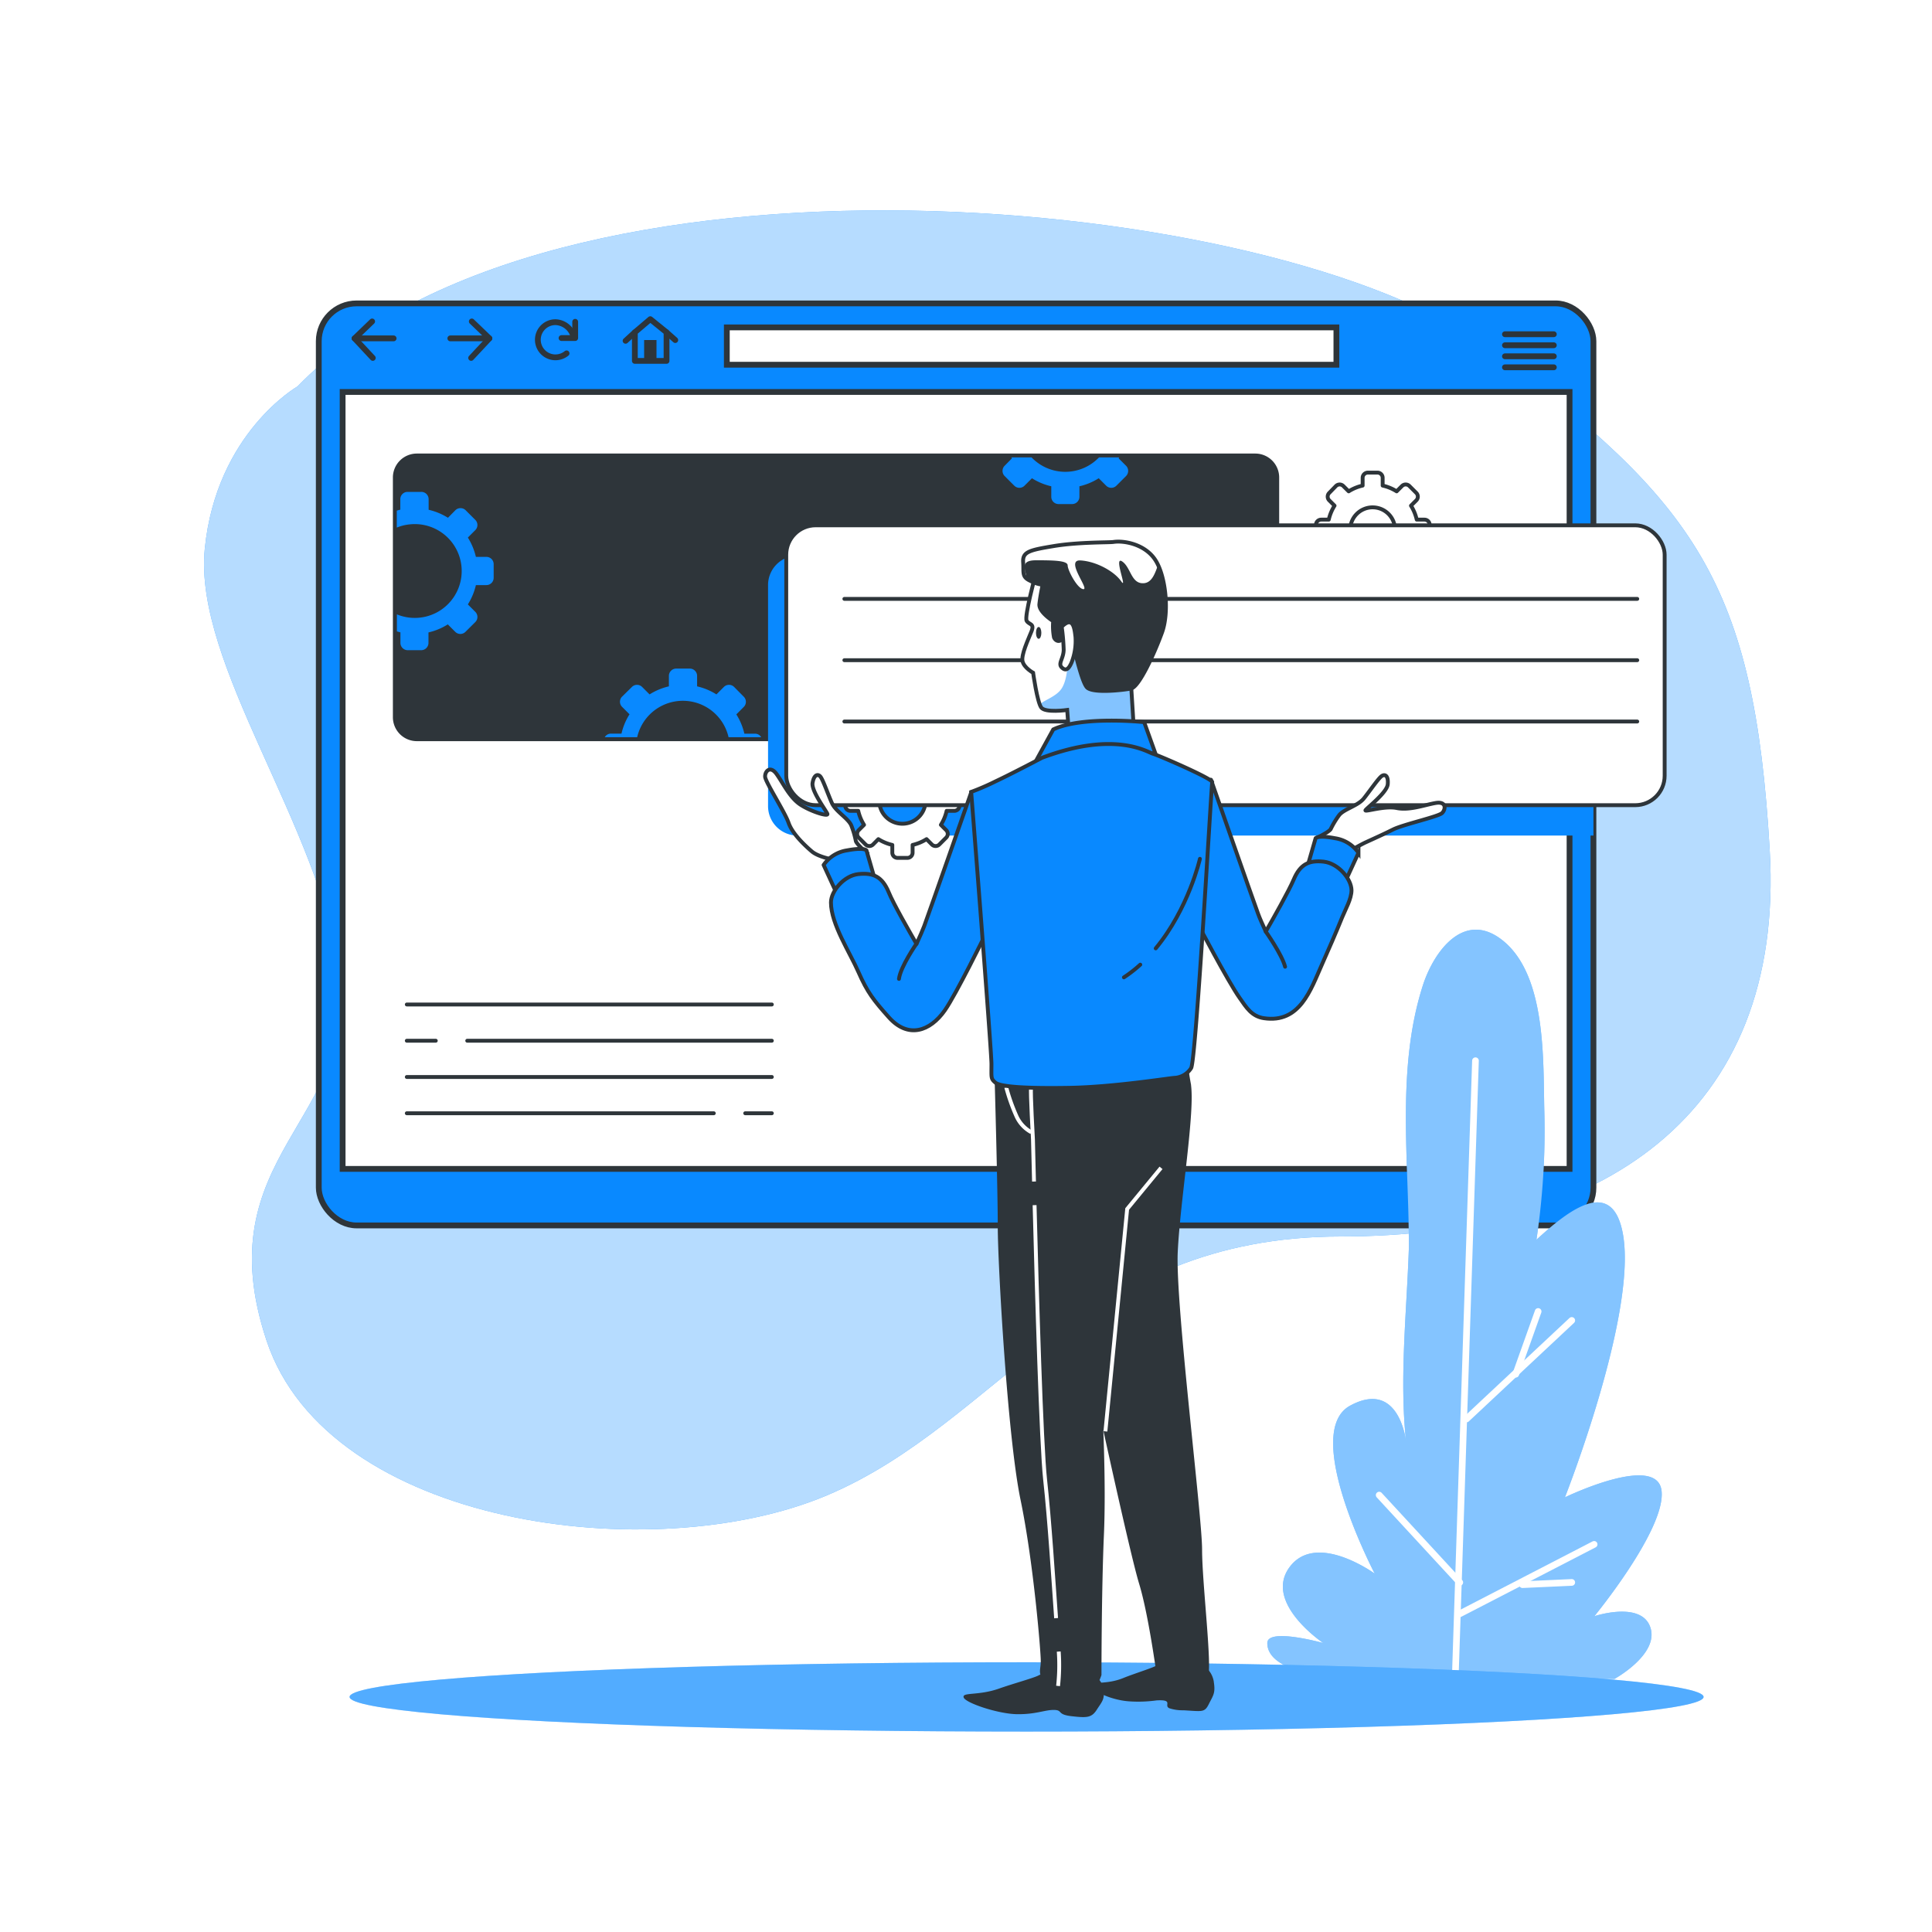 <svg class="animated" id="freepik_stories-setup" xmlns="http://www.w3.org/2000/svg" xmlns:xlink="http://www.w3.org/1999/xlink" viewBox="0 0 500 500" version="1.1" xmlns:svgjs="http://svgjs.com/svgjs"><style>svg#freepik_stories-setup:not(.animated) .animable {opacity: 0;}svg#freepik_stories-setup.animated #eltx19x98o5ca {animation: ;animation-delay: ;}svg#freepik_stories-setup.animated #el3eewi88aye7 {animation: ;animation-delay: ;}svg#freepik_stories-setup.animated #elkx1tmhcg1mk {animation: ;animation-delay: ;}svg#freepik_stories-setup.animated #elko8rwnoz3mp {animation: ;animation-delay: ;}svg#freepik_stories-setup.animated #ellsanclwgn2h {animation: ;animation-delay: ;}svg#freepik_stories-setup.animated #elyjpfcvtuptg {animation: ;animation-delay: ;}svg#freepik_stories-setup.animated #elqu8jc8o8qo {animation: ;animation-delay: ;}svg#freepik_stories-setup.animated #elfbhtkeosibs {animation: ;animation-delay: ;}svg#freepik_stories-setup.animated #elwru41okfzld {animation: ;animation-delay: ;}svg#freepik_stories-setup.animated #elkdpwbc3r5cj {animation: ;animation-delay: ;}svg#freepik_stories-setup.animated #el9115cq7n1ol {animation: ;animation-delay: ;}svg#freepik_stories-setup.animated #elogpo272fdfq {animation: ;animation-delay: ;}svg#freepik_stories-setup.animated #elcn9omc0scpg {animation: ;animation-delay: ;}svg#freepik_stories-setup.animated #el3d89druj3p2 {animation: ;animation-delay: ;}svg#freepik_stories-setup.animated #eliotvnima8tm {animation: ;animation-delay: ;}svg#freepik_stories-setup.animated #ely5l1zud0e5j {animation: ;animation-delay: ;}svg#freepik_stories-setup.animated #elm5qonxy3qdp {animation: ;animation-delay: ;}svg#freepik_stories-setup.animated #eluu6zxyr10q {animation: ;animation-delay: ;}svg#freepik_stories-setup.animated #el446f2g489ar {animation: ;animation-delay: ;}svg#freepik_stories-setup.animated #elfgqrcb14g7 {animation: ;animation-delay: ;}svg#freepik_stories-setup.animated #el17avl8htk3i {animation: ;animation-delay: ;}svg#freepik_stories-setup.animated #elbrmfnxpz8yb {animation: ;animation-delay: ;}svg#freepik_stories-setup.animated #el5lsc97hdtxj {animation: ;animation-delay: ;}svg#freepik_stories-setup.animated #elxu901yk6tul {animation: ;animation-delay: ;}svg#freepik_stories-setup.animated #el619qzlswuzx {animation: ;animation-delay: ;}svg#freepik_stories-setup.animated #el2m26nbxddhw {animation: ;animation-delay: ;}svg#freepik_stories-setup.animated #elwa72zm8fs3m {animation: ;animation-delay: ;}svg#freepik_stories-setup.animated #elah8ts0dpb1 {animation: ;animation-delay: ;}svg#freepik_stories-setup.animated #ele3r6rbrty {animation: ;animation-delay: ;}svg#freepik_stories-setup.animated #freepik--Window--inject-1--inject-9 {animation: 1.5s Infinite  linear wind;animation-delay: 1.5s;}            @keyframes wind {                0% {                    transform: rotate( 0deg );                }                25% {                    transform: rotate( 1deg );                }                75% {                    transform: rotate( -1deg );                }            }        </style><!--Setup--><g id="freepik--background-simple--inject-1--inject-9" class="animable" style="transform-origin: 255.52px 225.13px;"><path d="M77,100s-21,12-24,42,30,72,35,110-35,47-19,95,100,59,145,40,66-67,133-67,115-31,111-100-19-90-73-130S143,32,77,100Z" style="fill: rgb(9, 137, 255); transform-origin: 255.52px 225.13px;" id="el70mqp5i3qio" class="animable"></path><g id="el360cr9xtugf"><path d="M77,100s-21,12-24,42,30,72,35,110-35,47-19,95,100,59,145,40,66-67,133-67,115-31,111-100-19-90-73-130S143,32,77,100Z" style="fill: rgb(255, 255, 255); opacity: 0.7; transform-origin: 255.52px 225.13px;" class="animable"></path></g></g><g id="freepik--Window--inject-1--inject-9" class="animable" style="transform-origin: 247.44px 197.83px;"><rect x="82.5" y="78.52" width="329.88" height="238.62" rx="9.78" style="fill: rgb(9, 137, 255); stroke: rgb(46, 53, 58); stroke-miterlimit: 10; stroke-width: 1.501px; transform-origin: 247.44px 197.83px;" id="eltx19x98o5ca" class="animable"></rect><rect x="88.67" y="101.44" width="317.53" height="201.07" style="fill: rgb(255, 255, 255); stroke: rgb(46, 53, 58); stroke-miterlimit: 10; stroke-width: 1.501px; transform-origin: 247.435px 201.975px;" id="el3eewi88aye7" class="animable"></rect><line x1="105.28" y1="259.96" x2="199.75" y2="259.96" style="fill: none; stroke: rgb(46, 53, 58); stroke-linecap: round; stroke-linejoin: round; transform-origin: 152.515px 259.96px;" id="elkx1tmhcg1mk" class="animable"></line><line x1="120.92" y1="269.34" x2="199.75" y2="269.34" style="fill: none; stroke: rgb(46, 53, 58); stroke-linecap: round; stroke-linejoin: round; transform-origin: 160.335px 269.34px;" id="elko8rwnoz3mp" class="animable"></line><line x1="105.28" y1="269.34" x2="112.78" y2="269.34" style="fill: none; stroke: rgb(46, 53, 58); stroke-linecap: round; stroke-linejoin: round; transform-origin: 109.03px 269.34px;" id="ellsanclwgn2h" class="animable"></line><line x1="105.28" y1="278.72" x2="199.75" y2="278.72" style="fill: none; stroke: rgb(46, 53, 58); stroke-linecap: round; stroke-linejoin: round; transform-origin: 152.515px 278.72px;" id="elyjpfcvtuptg" class="animable"></line><line x1="192.86" y1="288.11" x2="199.75" y2="288.11" style="fill: none; stroke: rgb(46, 53, 58); stroke-linecap: round; stroke-linejoin: round; transform-origin: 196.305px 288.11px;" id="elqu8jc8o8qo" class="animable"></line><line x1="105.28" y1="288.11" x2="184.73" y2="288.11" style="fill: none; stroke: rgb(46, 53, 58); stroke-linecap: round; stroke-linejoin: round; transform-origin: 145.005px 288.11px;" id="elfbhtkeosibs" class="animable"></line><rect x="102.22" y="117.88" width="228.33" height="73.43" rx="5.69" style="fill: rgb(46, 53, 58); transform-origin: 216.385px 154.595px;" id="elwru41okfzld" class="animable"></rect><path d="M324.87,118.38a5.18,5.18,0,0,1,5.18,5.19v62.05a5.18,5.18,0,0,1-5.18,5.19h-217a5.19,5.19,0,0,1-5.19-5.19V123.57a5.19,5.19,0,0,1,5.19-5.19h217m0-1h-217a6.2,6.2,0,0,0-6.19,6.19v62.05a6.2,6.2,0,0,0,6.19,6.19h217a6.19,6.19,0,0,0,6.18-6.19V123.57a6.19,6.19,0,0,0-6.18-6.19Z" style="fill: rgb(46, 53, 58); transform-origin: 216.365px 154.595px;" id="elkdpwbc3r5cj" class="animable"></path><path d="M284.42,118.38a12.08,12.08,0,0,1-17.45,0h-5.22l.14.24L260,120.54a1.89,1.89,0,0,0,0,2.66l2.49,2.49a1.87,1.87,0,0,0,2.66,0l1.92-1.92a16,16,0,0,0,5,2.08v2.72a1.88,1.88,0,0,0,1.88,1.88h3.52a1.88,1.88,0,0,0,1.88-1.88v-2.72a16,16,0,0,0,5-2.08l1.92,1.92a1.87,1.87,0,0,0,2.66,0l2.49-2.49a1.89,1.89,0,0,0,0-2.66l-1.92-1.92.14-.24Z" style="fill: rgb(9, 137, 255); transform-origin: 275.71px 124.415px;" id="el9115cq7n1ol" class="animable"></path><path d="M195.36,189.88h-2.72a16,16,0,0,0-2.08-5l1.92-1.92a1.87,1.87,0,0,0,0-2.66L190,177.79a1.88,1.88,0,0,0-2.67,0l-1.92,1.92a16.06,16.06,0,0,0-5-2.08v-2.72a1.89,1.89,0,0,0-1.89-1.88H175a1.89,1.89,0,0,0-1.89,1.88v2.72a16.06,16.06,0,0,0-5,2.08l-1.92-1.92a1.87,1.87,0,0,0-2.66,0L161,180.28a1.87,1.87,0,0,0,0,2.66l1.92,1.92a16,16,0,0,0-2.08,5h-2.72a1.85,1.85,0,0,0-1.61.93h8.39a12.13,12.13,0,0,1,23.65,0H197A1.85,1.85,0,0,0,195.36,189.88Z" style="fill: rgb(9, 137, 255); transform-origin: 176.755px 181.91px;" id="elogpo272fdfq" class="animable"></path><path d="M105.51,168.27H109a1.89,1.89,0,0,0,1.89-1.89v-2.71a16.06,16.06,0,0,0,5-2.08l1.92,1.92a1.87,1.87,0,0,0,2.66,0L123,161a1.87,1.87,0,0,0,0-2.66l-1.92-1.92a16,16,0,0,0,2.08-5h2.72a1.88,1.88,0,0,0,1.88-1.88V146a1.88,1.88,0,0,0-1.88-1.88h-2.72a16.21,16.21,0,0,0-2.08-5L123,137.2a1.87,1.87,0,0,0,0-2.66l-2.49-2.49a1.89,1.89,0,0,0-2.66,0L115.93,134a16.28,16.28,0,0,0-5-2.07v-2.72A1.89,1.89,0,0,0,109,127.3h-3.52a1.88,1.88,0,0,0-1.88,1.88v2.72c-.31.07-.61.16-.91.25v4.39a11.64,11.64,0,0,1,3.32-.83A12.14,12.14,0,1,1,102.72,159v4.4c.3.09.6.18.91.25v2.71A1.89,1.89,0,0,0,105.51,168.27Z" style="fill: rgb(9, 137, 255); transform-origin: 115.225px 147.785px;" id="elcn9omc0scpg" class="animable"></path><rect x="188.1" y="84.73" width="157.76" height="9.66" style="fill: rgb(255, 255, 255); stroke: rgb(46, 53, 58); stroke-miterlimit: 10; stroke-width: 1.501px; transform-origin: 266.98px 89.56px;" id="el3d89druj3p2" class="animable"></rect><polyline points="96.31 83.19 91.76 87.57 96.48 92.63" style="fill: none; stroke: rgb(46, 53, 58); stroke-linecap: round; stroke-linejoin: round; stroke-width: 1.501px; transform-origin: 94.12px 87.91px;" id="eliotvnima8tm" class="animable"></polyline><line x1="91.76" y1="87.57" x2="101.87" y2="87.57" style="fill: none; stroke: rgb(46, 53, 58); stroke-linecap: round; stroke-linejoin: round; stroke-width: 1.501px; transform-origin: 96.815px 87.57px;" id="ely5l1zud0e5j" class="animable"></line><polyline points="122.1 83.19 126.66 87.57 121.93 92.63" style="fill: none; stroke: rgb(46, 53, 58); stroke-linecap: round; stroke-linejoin: round; stroke-width: 1.501px; transform-origin: 124.295px 87.91px;" id="elm5qonxy3qdp" class="animable"></polyline><line x1="126.65" y1="87.57" x2="116.54" y2="87.57" style="fill: none; stroke: rgb(46, 53, 58); stroke-linecap: round; stroke-linejoin: round; stroke-width: 1.501px; transform-origin: 121.595px 87.57px;" id="eluu6zxyr10q" class="animable"></line><path d="M148.39,87a5,5,0,0,0-4.64-3.62,4.55,4.55,0,1,0,2.88,8.07" style="fill: none; stroke: rgb(46, 53, 58); stroke-linecap: round; stroke-linejoin: round; stroke-width: 1.501px; transform-origin: 143.793px 87.93px;" id="el446f2g489ar" class="animable"></path><polyline points="145.32 87.49 148.86 87.49 148.86 83.28" style="fill: none; stroke: rgb(46, 53, 58); stroke-linecap: round; stroke-linejoin: round; stroke-width: 1.501px; transform-origin: 147.09px 85.385px;" id="elfgqrcb14g7" class="animable"></polyline><polygon points="172.5 86 168.3 82.6 164.3 86 164.3 93.4 172.5 93.4 172.5 86" style="fill: none; stroke: rgb(46, 53, 58); stroke-linecap: round; stroke-linejoin: round; stroke-width: 1.501px; transform-origin: 168.4px 88px;" id="el17avl8htk3i" class="animable"></polygon><rect x="166.7" y="88" width="3.2" height="5.13" style="fill: rgb(46, 53, 58); transform-origin: 168.3px 90.565px;" id="elbrmfnxpz8yb" class="animable"></rect><line x1="164.3" y1="86" x2="161.9" y2="88.2" style="fill: none; stroke: rgb(46, 53, 58); stroke-linecap: round; stroke-linejoin: round; stroke-width: 1.501px; transform-origin: 163.1px 87.1px;" id="el5lsc97hdtxj" class="animable"></line><line x1="172.5" y1="86" x2="174.76" y2="88.01" style="fill: none; stroke: rgb(46, 53, 58); stroke-linecap: round; stroke-linejoin: round; stroke-width: 1.501px; transform-origin: 173.63px 87.005px;" id="elxu901yk6tul" class="animable"></line><line x1="389.48" y1="86.5" x2="402.13" y2="86.5" style="fill: none; stroke: rgb(46, 53, 58); stroke-linecap: round; stroke-linejoin: round; stroke-width: 1.501px; transform-origin: 395.805px 86.5px;" id="el619qzlswuzx" class="animable"></line><line x1="389.48" y1="89.35" x2="402.13" y2="89.35" style="fill: none; stroke: rgb(46, 53, 58); stroke-linecap: round; stroke-linejoin: round; stroke-width: 1.501px; transform-origin: 395.805px 89.35px;" id="el2m26nbxddhw" class="animable"></line><line x1="389.48" y1="92.21" x2="402.13" y2="92.21" style="fill: none; stroke: rgb(46, 53, 58); stroke-linecap: round; stroke-linejoin: round; stroke-width: 1.501px; transform-origin: 395.805px 92.21px;" id="elwa72zm8fs3m" class="animable"></line><line x1="389.48" y1="95.06" x2="402.13" y2="95.06" style="fill: none; stroke: rgb(46, 53, 58); stroke-linecap: round; stroke-linejoin: round; stroke-width: 1.501px; transform-origin: 395.805px 95.06px;" id="elah8ts0dpb1" class="animable"></line><path d="M412.38,143.81h-206a7.61,7.61,0,0,0-7.61,7.61v57.21a7.61,7.61,0,0,0,7.61,7.61h206Z" style="fill: rgb(9, 137, 255); mix-blend-mode: multiply; transform-origin: 305.575px 180.025px;" id="ele3r6rbrty" class="animable"></path></g><g id="freepik--Plants--inject-1--inject-9" class="animable" style="transform-origin: 379.021px 337.545px;"><path d="M399.68,287.84c-.35-13,.66-35.29-10.78-44.45-10-8-17.86,2.87-20.68,11.67-6.84,21.37-3.62,44.95-3.61,67,0,.33,0,.67,0,1-.54,16.22-2.49,33.79-.72,50,0,0-1.74-16.22-14.49-9.27s6.38,43.47,6.38,43.47-15.07-11-22-1.74,8.69,19.7,8.69,19.7-14.49-4.05-14.49,0,4.64,7.54,18,9.27h71.86s11.59-6.37,9.27-13.32-14.49-2.9-14.49-2.9,18.55-22.6,17.39-32.46S405,387.51,405,387.51s18.54-46.94,15.07-67.8c-2.74-16.43-15.5-5.19-22.44,1.13A189.76,189.76,0,0,0,399.68,287.84Z" style="fill: rgb(9, 137, 255); transform-origin: 379.021px 337.545px;" id="el8tcb2w9riy3" class="animable"></path><g id="elk4qpxykgseg"><path d="M399.68,287.84c-.35-13,.66-35.29-10.78-44.45-10-8-17.86,2.87-20.68,11.67-6.84,21.37-3.62,44.95-3.61,67,0,.33,0,.67,0,1-.54,16.22-2.49,33.79-.72,50,0,0-1.74-16.22-14.49-9.27s6.38,43.47,6.38,43.47-15.07-11-22-1.74,8.69,19.7,8.69,19.7-14.49-4.05-14.49,0,4.64,7.54,18,9.27h71.86s11.59-6.37,9.27-13.32-14.49-2.9-14.49-2.9,18.55-22.6,17.39-32.46S405,387.51,405,387.51s18.54-46.94,15.07-67.8c-2.74-16.43-15.5-5.19-22.44,1.13A189.76,189.76,0,0,0,399.68,287.84Z" style="fill: rgb(255, 255, 255); opacity: 0.5; transform-origin: 379.021px 337.545px;" class="animable"></path></g><line x1="376.63" y1="433.87" x2="381.85" y2="274.51" style="fill: none; stroke: rgb(255, 255, 255); stroke-linecap: round; stroke-linejoin: round; stroke-width: 1.727px; transform-origin: 379.24px 354.19px;" id="el4b499zs1l7x" class="animable"></line><line x1="379.53" y1="367.23" x2="406.77" y2="341.73" style="fill: none; stroke: rgb(255, 255, 255); stroke-linecap: round; stroke-linejoin: round; stroke-width: 1.727px; transform-origin: 393.15px 354.48px;" id="elpjs9pczwro" class="animable"></line><line x1="392.28" y1="355.64" x2="398.07" y2="339.41" style="fill: none; stroke: rgb(255, 255, 255); stroke-linecap: round; stroke-linejoin: round; stroke-width: 1.727px; transform-origin: 395.175px 347.525px;" id="elrsqforxzpme" class="animable"></line><line x1="356.93" y1="386.93" x2="377.79" y2="409.53" style="fill: none; stroke: rgb(255, 255, 255); stroke-linecap: round; stroke-linejoin: round; stroke-width: 1.727px; transform-origin: 367.36px 398.23px;" id="el0vrc4698u55" class="animable"></line><line x1="412.56" y1="399.68" x2="377.79" y2="417.65" style="fill: none; stroke: rgb(255, 255, 255); stroke-linecap: round; stroke-linejoin: round; stroke-width: 1.727px; transform-origin: 395.175px 408.665px;" id="eliyoud0kkjze" class="animable"></line><line x1="394.02" y1="410.11" x2="406.77" y2="409.53" style="fill: none; stroke: rgb(255, 255, 255); stroke-linecap: round; stroke-linejoin: round; stroke-width: 1.727px; transform-origin: 400.395px 409.82px;" id="eldzlypw61fd9" class="animable"></line></g><g id="freepik--Character--inject-1--inject-9" class="animable" style="transform-origin: 265.68px 285.22px;"><ellipse cx="265.68" cy="439.16" rx="175.21" ry="8.97" style="fill: rgb(9, 137, 255); transform-origin: 265.68px 439.16px;" id="elul8srmbzya" class="animable"></ellipse><g id="elua95qp0i9nc"><ellipse cx="265.68" cy="439.16" rx="175.21" ry="8.97" style="fill: rgb(255, 255, 255); opacity: 0.3; transform-origin: 265.68px 439.16px;" class="animable"></ellipse></g><path d="M271.12,433a5.15,5.15,0,0,0-2.37.61c-1.25.66-6.65,2.14-10.13,3.37-5.43,1.93-9.67.89-9.23,2.31s8.91,4.27,13.81,4.34,7.26-1.15,9.6-1.1.62,1.18,4.52,1.62,5.17.45,6.53-1.68,2.13-2.68,1.7-5.38V437a5,5,0,0,0-5-4.08Z" style="fill: rgb(46, 53, 58); transform-origin: 267.514px 438.652px;" id="el1hdgf636m88" class="animable"></path><path d="M301.47,430.4a3.59,3.59,0,0,0-2.05.58c-1.07.67-5.72,2.08-8.71,3.29-4.67,1.9-8.39.63-8,2.17s5.43,3.64,9.7,3.88a34.79,34.79,0,0,0,6.92-.26c4.62-.26,1.68,1.38,3.34,2.05a11,11,0,0,0,3.59.51c4.87.26,5.46.65,6.58-1.6s1.76-2.81,1.29-5.73v-.09c-.43-2.59-2.36-4.5-4.48-4.56Z" style="fill: rgb(46, 53, 58); transform-origin: 298.484px 436.61px;" id="el24wmdpc6gf6" class="animable"></path><path d="M257.88,278.1s.84,29.4.84,39.27,2.52,54.48,5.88,70.65,5.25,39.27,5.25,41.79-.84,3.15.84,4.83,8,4.83,10.3,3.78,3.57-5,3.57-5,0-21.84.63-36.12-.42-33-.42-33,8.19,37.81,10.5,45.37,4.2,21.27,4.62,24,2.26,2.82,4.61,2.82c2.82,0,6.31-.36,7.57-2.46s-1.47-24.15-1.47-33-6.93-63.51-6.3-77,4.62-36.75,3.36-43.68A77.5,77.5,0,0,1,306.4,268S263.13,263,257.88,278.1Z" style="fill: rgb(46, 53, 58); stroke: rgb(46, 53, 58); stroke-miterlimit: 10; transform-origin: 285.141px 352.918px;" id="elcx160w6nin" class="animable"></path><path d="M260.41,281.4a50.14,50.14,0,0,0,2.72,7.62,8.86,8.86,0,0,0,3.78,4" style="fill: none; stroke: rgb(255, 255, 255); stroke-miterlimit: 10; transform-origin: 263.66px 287.21px;" id="elvxg5ix13urm" class="animable"></path><path d="M274,427.42a49.6,49.6,0,0,1-.17,8.9" style="fill: none; stroke: rgb(255, 255, 255); stroke-miterlimit: 10; transform-origin: 273.977px 431.87px;" id="ellja5biwslcl" class="animable"></path><path d="M267.75,311.89c.59,22.86,1.71,61.75,2.73,71.09,1.14,10.35,2.15,26.19,2.84,35.8" style="fill: none; stroke: rgb(255, 255, 255); stroke-miterlimit: 10; transform-origin: 270.535px 365.335px;" id="elk978znc3ur" class="animable"></path><path d="M266.84,281.72c-.21.63.49,13.18.49,13.18s.1,4.24.27,10.88" style="fill: none; stroke: rgb(255, 255, 255); stroke-miterlimit: 10; transform-origin: 267.2px 293.75px;" id="el6aznfegt1p" class="animable"></path><path d="M208.74,198.86s-.21-5,.84-3.78,1.26,3.57,1.68,5.88c0,0,.63-4.41,1.26-3.15a8.94,8.94,0,0,1,.63,5,13.57,13.57,0,0,0,1.47,6.93C215.46,211,210.21,207.47,208.74,198.86Z" style="fill: rgb(255, 255, 255); stroke: rgb(46, 53, 58); stroke-miterlimit: 10; transform-origin: 211.717px 202.438px;" id="el7mq0of3gwz" class="animable"></path><path d="M366.8,205.44s3-4.06,1.42-3.6-3,2.26-4.68,3.94c0,0,1.94-4,.71-3.32a9,9,0,0,0-3.34,3.83,13.49,13.49,0,0,1-5.09,4.92C354.42,211.79,360.77,211.76,366.8,205.44Z" style="fill: rgb(255, 255, 255); stroke: rgb(46, 53, 58); stroke-linecap: round; stroke-linejoin: round; transform-origin: 362.152px 206.624px;" id="elmctdbpzy39c" class="animable"></path><path d="M370,138.37v-2.53a1.35,1.35,0,0,0-1.35-1.36h-2a11.72,11.72,0,0,0-1.49-3.61l1.38-1.38a1.36,1.36,0,0,0,0-1.92l-1.79-1.79a1.36,1.36,0,0,0-1.92,0l-1.38,1.38a11.54,11.54,0,0,0-3.62-1.49v-2a1.35,1.35,0,0,0-1.35-1.36H354a1.36,1.36,0,0,0-1.35,1.36v2a11.38,11.38,0,0,0-3.61,1.49l-1.39-1.38a1.35,1.35,0,0,0-1.91,0L344,127.57a1.36,1.36,0,0,0,0,1.92l1.38,1.38a11.74,11.74,0,0,0-1.5,3.61h-1.95a1.36,1.36,0,0,0-1.36,1.36v2.53a1.36,1.36,0,0,0,1.36,1.36h1.95a11.74,11.74,0,0,0,1.5,3.61L344,144.72a1.36,1.36,0,0,0,0,1.92l1.79,1.79a1.35,1.35,0,0,0,1.91,0l1.39-1.38a11.64,11.64,0,0,0,3.61,1.5v1.95a1.36,1.36,0,0,0,1.35,1.36h2.54a1.35,1.35,0,0,0,1.35-1.36v-1.95a11.8,11.8,0,0,0,3.62-1.5l1.38,1.38a1.36,1.36,0,0,0,1.92,0l1.79-1.79a1.36,1.36,0,0,0,0-1.92l-1.38-1.38a11.72,11.72,0,0,0,1.49-3.61h2A1.35,1.35,0,0,0,370,138.37Zm-14.16,4.5A5.8,5.8,0,1,1,361,137.7,5.79,5.79,0,0,1,355.86,142.87Z" style="fill: rgb(255, 255, 255); stroke: rgb(46, 53, 58); stroke-linecap: round; stroke-linejoin: round; transform-origin: 355.285px 137.085px;" id="elykzqpppjv0c" class="animable"></path><path d="M248.31,208.46v-2.54a1.35,1.35,0,0,0-1.36-1.35h-2A11.38,11.38,0,0,0,243.5,201l1.38-1.39a1.35,1.35,0,0,0,0-1.91l-1.79-1.8a1.36,1.36,0,0,0-1.92,0l-1.38,1.39a11.74,11.74,0,0,0-3.61-1.5v-2a1.36,1.36,0,0,0-1.36-1.35h-2.53a1.36,1.36,0,0,0-1.36,1.35v2a11.74,11.74,0,0,0-3.61,1.5l-1.38-1.39a1.36,1.36,0,0,0-1.92,0l-1.79,1.8a1.35,1.35,0,0,0,0,1.91l1.38,1.39a11.64,11.64,0,0,0-1.5,3.61h-2a1.35,1.35,0,0,0-1.36,1.35v2.54a1.35,1.35,0,0,0,1.36,1.35h2a11.8,11.8,0,0,0,1.5,3.62l-1.38,1.38a1.36,1.36,0,0,0,0,1.92l1.79,1.79a1.36,1.36,0,0,0,1.92,0l1.38-1.39a11.74,11.74,0,0,0,3.61,1.5v2a1.35,1.35,0,0,0,1.36,1.35h2.53a1.35,1.35,0,0,0,1.36-1.35v-2a11.74,11.74,0,0,0,3.61-1.5l1.38,1.39a1.36,1.36,0,0,0,1.92,0l1.79-1.79a1.36,1.36,0,0,0,0-1.92l-1.38-1.38a11.54,11.54,0,0,0,1.49-3.62h2A1.35,1.35,0,0,0,248.31,208.46Zm-14.14,4.69a6,6,0,1,1,5.34-5.35A6,6,0,0,1,234.17,213.15Z" style="fill: rgb(255, 255, 255); stroke: rgb(46, 53, 58); stroke-linecap: round; stroke-linejoin: round; transform-origin: 233.53px 207.23px;" id="ely0s2tegknt" class="animable"></path><rect x="203.48" y="135.95" width="227.33" height="72.43" rx="7.61" style="fill: rgb(255, 255, 255); stroke: rgb(46, 53, 58); stroke-linecap: round; stroke-linejoin: round; transform-origin: 317.145px 172.165px;" id="elqsi2dvjn71" class="animable"></rect><line x1="423.72" y1="154.99" x2="218.52" y2="154.99" style="fill: none; stroke: rgb(46, 53, 58); stroke-linecap: round; stroke-linejoin: round; transform-origin: 321.12px 154.99px;" id="el9axme53ahrg" class="animable"></line><line x1="423.72" y1="170.86" x2="218.52" y2="170.86" style="fill: none; stroke: rgb(46, 53, 58); stroke-linecap: round; stroke-linejoin: round; transform-origin: 321.12px 170.86px;" id="elaz8a9bcjt7" class="animable"></line><line x1="423.72" y1="186.73" x2="218.52" y2="186.73" style="fill: none; stroke: rgb(46, 53, 58); stroke-linecap: round; stroke-linejoin: round; transform-origin: 321.12px 186.73px;" id="el89ag77hgc8e" class="animable"></line><path d="M224.27,220.69s-2.47-2.11-2.77-3a23,23,0,0,0-1.21-4.12c-.86-1.87-4-3.54-5-5.76s-2.33-6.11-3-6.86-1.66-.41-2,1.69,3.59,7.25,3.84,8-4.11-.55-6.91-2.35-4.52-5.55-6.21-7.93-3.07-.71-3,.66,5.1,9.1,6.07,11.92,4.2,5.85,6,7.39,5.75,2.16,5.75,2.16l2.65,2.64Z" style="fill: rgb(255, 255, 255); stroke: rgb(46, 53, 58); stroke-miterlimit: 10; transform-origin: 211.139px 212.146px;" id="elmion5zzqi" class="animable"></path><path d="M216.72,231.62l-3.57-7.77a9,9,0,0,1,6.09-3.78c4.41-.84,5,0,5,0l2.31,8S219,228.68,216.72,231.62Z" style="fill: rgb(9, 137, 255); stroke: rgb(46, 53, 58); stroke-linecap: round; stroke-linejoin: round; transform-origin: 219.85px 225.658px;" id="eluhpmep1s5cf" class="animable"></path><path d="M251.37,205s-10.71,30.66-12.18,34.65c-.38,1-1.11,2.7-2,4.64-1.87-3.25-6-10.42-7.23-13.46-1.68-4-4-5-7.77-4.62s-7.14,4.41-7.14,7.35c0,5.57,4.93,13,7.11,18,2.34,5.3,3.91,7.28,7.86,11.71,5,5.61,10.67,3.67,14.5-1.79,2.94-4.2,10.43-19.49,10.43-19.49S253.05,209.78,251.37,205Z" style="fill: rgb(9, 137, 255); stroke: rgb(46, 53, 58); stroke-linecap: round; stroke-linejoin: round; transform-origin: 235px 235.821px;" id="el4783xgcixxo" class="animable"></path><path d="M237.18,244.24s-4.14,5.95-4.53,9.1" style="fill: none; stroke: rgb(46, 53, 58); stroke-linecap: round; stroke-linejoin: round; transform-origin: 234.915px 248.79px;" id="eln6vimyfu25g" class="animable"></path><path d="M340.92,216.77s2.93-1.4,3.45-2.17a22.53,22.53,0,0,1,2.23-3.68c1.31-1.58,4.82-2.37,6.35-4.27s3.82-5.3,4.68-5.84,1.71,0,1.52,2.15-5.33,6.08-5.75,6.7,4.85-1.21,8.1-.54,7.12-.79,10-1.3,2.69,1.64,1.71,2.59-10,2.93-12.68,4.26-5,2.37-7.21,3.38a44.81,44.81,0,0,0-4.61,2.62l-3.24,1.87Z" style="fill: rgb(255, 255, 255); stroke: rgb(46, 53, 58); stroke-linecap: round; stroke-linejoin: round; transform-origin: 357.391px 211.578px;" id="el5d4ufn8auwb" class="animable"></path><path d="M348,228.48l3.57-7.77a9,9,0,0,0-6.09-3.78c-4.41-.84-5,0-5,0l-2.31,8S345.73,225.54,348,228.48Z" style="fill: rgb(9, 137, 255); stroke: rgb(46, 53, 58); stroke-miterlimit: 10; transform-origin: 344.87px 222.518px;" id="elxa35yr62wro" class="animable"></path><path d="M342.58,223c-3.78-.42-6.09.63-7.77,4.62-1.28,3-5.35,10.21-7.23,13.46-.9-1.94-1.63-3.6-2-4.64-1.47-4-12.18-34.65-12.18-34.65-1.68,4.83-3.57,37-3.57,37s8,15.28,11,19.49c1.73,2.47,3.1,4.76,6.27,5.23,9.32,1.39,12.11-7.38,15-13.86,1.81-4.09,3.61-8.19,5.29-12.34.82-2,2.38-4.69,2.38-6.92C349.72,227.43,346.36,223.44,342.58,223Z" style="fill: rgb(9, 137, 255); stroke: rgb(46, 53, 58); stroke-linecap: round; stroke-linejoin: round; transform-origin: 329.8px 232.723px;" id="el3l4h3xzve5f" class="animable"></path><path d="M327.58,241.1s4.2,5.94,5,9.09" style="fill: none; stroke: rgb(46, 53, 58); stroke-linecap: round; stroke-linejoin: round; transform-origin: 330.08px 245.645px;" id="el0pbesl8c96ba" class="animable"></path><path d="M268,148.66s-2.94,10.92-2.31,12,2.1.63,1.26,2.73-2.73,6.1-2.31,7.78,2.73,2.94,2.73,2.94,1.05,7.56,2.1,9,6.72.63,6.72.63l.42,5.67,16.81-1-.63-10.08-.84-31.09Z" style="fill: rgb(255, 255, 255); transform-origin: 279px 168.325px;" id="elvz0e9jwyvdq" class="animable"></path><g style="clip-path: url(&quot;#freepik--clip-path--inject-1--inject-9&quot;); transform-origin: 281.245px 177.317px;" id="elw7xt49lop4" class="animable"><g id="el85nypfngqtm"><path d="M276.15,183.74l.42,5.67,16.81-1-.63-10.08-.36-13.08c-2.19,0-4.19.09-4.81.09-1.53,0-4.87-.26-5.64,0s-1.79.51-1.79.51l-3.84,4.1s.25,5.38-1.54,8.2c-1.5,2.36-5.44,3.29-5.66,4.36a4.93,4.93,0,0,0,.32.65c.2.15.42.31.66.47C271.91,184.36,276.15,183.74,276.15,183.74Z" style="fill: rgb(9, 137, 255); opacity: 0.5; mix-blend-mode: multiply; transform-origin: 281.245px 177.317px;" class="animable"></path></g></g><path d="M268,148.66s-2.94,10.92-2.31,12,2.1.63,1.26,2.73-2.73,6.1-2.31,7.78,2.73,2.94,2.73,2.94,1.05,7.56,2.1,9,6.72.63,6.72.63l.42,5.67,16.81-1-.63-10.08-.84-31.09Z" style="fill: none; stroke: rgb(46, 53, 58); stroke-miterlimit: 10; transform-origin: 279px 168.325px;" id="elr710p3pu5o" class="animable"></path><path d="M269.5,163.79c0,.85-.31,1.53-.69,1.53s-.7-.68-.7-1.53.31-1.53.7-1.53S269.5,162.94,269.5,163.79Z" style="fill: rgb(46, 53, 58); transform-origin: 268.805px 163.79px;" id="elmthy9zqlk5r" class="animable"></path><path d="M288.13,140.26c-1,.16-9,0-15.34,1.05s-8.19,1.47-8,4.2-.42,3.78,1.89,4.83a9.44,9.44,0,0,0,3.15,1s-.63,2.94-.84,5,3.57,4.41,3.57,4.41a15.63,15.63,0,0,0,.21,4.21c.42,1,1.47,1.26,2.1.42s1.05-4.84,1.68-3.16,3.15,14.29,4.84,15.76,9.24.63,11.34.21,6.09-9.24,8-14.5,1-14.49-1.68-18.69S290.86,139.84,288.13,140.26Z" style="fill: rgb(255, 255, 255); stroke: rgb(46, 53, 58); stroke-miterlimit: 10; transform-origin: 283.261px 159.491px;" id="elfkzgth90bcm" class="animable"></path><path d="M299.69,146.27c-.75,2-1.52,4.5-3.65,4.66-3.33.26-3.33-4.1-5.64-5.64s1.54,7.69-.25,5.13-6.41-5.13-10.51-5.38,2.3,7.43.77,7.43-4.1-4.87-4.1-6.15S272.46,145,268.1,145s-2.56,2.56-2.56,4.1a1.18,1.18,0,0,0,.18.62,4.78,4.78,0,0,0,1,.58,9.44,9.44,0,0,0,3.15,1s-.63,2.94-.84,5,3.57,4.41,3.57,4.41a15.63,15.63,0,0,0,.21,4.21c.42,1,1.47,1.26,2.1.42s1.05-4.84,1.68-3.16,3.15,14.29,4.84,15.76,9.24.63,11.34.21,6.09-9.24,8-14.5C302.46,159,301.89,150.83,299.69,146.27Z" style="fill: rgb(46, 53, 58); transform-origin: 283.463px 161.886px;" id="ely6bsgcs9ztq" class="animable"></path><path d="M272.58,188.78l-4.62,8.4s11.55-3.36,17.86-3.36a86.36,86.36,0,0,1,13.23,1.26l-2.94-8.19S280.14,185.21,272.58,188.78Z" style="fill: rgb(9, 137, 255); stroke: rgb(46, 53, 58); stroke-miterlimit: 10; transform-origin: 283.505px 191.838px;" id="elv9r8eibj0f" class="animable"></path><path d="M269.64,196.13s-7.56,4-12,6.09a64.91,64.91,0,0,1-6.3,2.73s5.25,66.85,5.25,70.42-.21,3.78,1.05,4.83,7.78,1.53,19.33,1.32,26-2.58,27.09-2.58a5.42,5.42,0,0,0,4.2-2.52c1.26-1.89,5.25-73.15,5.46-74s-13.86-6.93-15.33-7.35S288.55,189,269.64,196.13Z" style="fill: rgb(9, 137, 255); stroke: rgb(46, 53, 58); stroke-miterlimit: 10; transform-origin: 282.531px 237.059px;" id="elhct0kay1lem" class="animable"></path><path d="M295.1,249.65a34.16,34.16,0,0,1-4.23,3.29" style="fill: none; stroke: rgb(46, 53, 58); stroke-linecap: round; stroke-linejoin: round; transform-origin: 292.985px 251.295px;" id="elgih6q6kawpn" class="animable"></path><path d="M310.54,222.26s-2.92,12.89-11.44,23.18" style="fill: none; stroke: rgb(46, 53, 58); stroke-linecap: round; stroke-linejoin: round; transform-origin: 304.82px 233.85px;" id="el5skzq0d02a4" class="animable"></path><path d="M274.77,162.21a53.81,53.81,0,0,1,.51,5.9c0,2.3-1.54,3.58-.51,4.61s1.79.51,2.56-1.28a15.25,15.25,0,0,0,1-6.67C278.1,163,277.84,159.13,274.77,162.21Z" style="fill: rgb(255, 255, 255); stroke: rgb(46, 53, 58); stroke-miterlimit: 10; transform-origin: 276.394px 167.151px;" id="elo0c3f0ue4wk" class="animable"></path><polyline points="286.08 370.44 291.71 312.88 300.47 302.24" style="fill: none; stroke: rgb(255, 255, 255); stroke-miterlimit: 10; transform-origin: 293.275px 336.34px;" id="el94klfouspcp" class="animable"></polyline></g><defs>     <filter id="active" height="200%">         <feMorphology in="SourceAlpha" result="DILATED" operator="dilate" radius="2"></feMorphology>                <feFlood flood-color="#32DFEC" flood-opacity="1" result="PINK"></feFlood>        <feComposite in="PINK" in2="DILATED" operator="in" result="OUTLINE"></feComposite>        <feMerge>            <feMergeNode in="OUTLINE"></feMergeNode>            <feMergeNode in="SourceGraphic"></feMergeNode>        </feMerge>    </filter>    <filter id="hover" height="200%">        <feMorphology in="SourceAlpha" result="DILATED" operator="dilate" radius="2"></feMorphology>                <feFlood flood-color="#ff0000" flood-opacity="0.5" result="PINK"></feFlood>        <feComposite in="PINK" in2="DILATED" operator="in" result="OUTLINE"></feComposite>        <feMerge>            <feMergeNode in="OUTLINE"></feMergeNode>            <feMergeNode in="SourceGraphic"></feMergeNode>        </feMerge>            <feColorMatrix type="matrix" values="0   0   0   0   0                0   1   0   0   0                0   0   0   0   0                0   0   0   1   0 "></feColorMatrix>    </filter></defs><defs><clipPath id="freepik--clip-path--inject-1--inject-9"><path d="M268,148.66s-2.94,10.92-2.31,12,2.1.63,1.26,2.73-2.73,6.1-2.31,7.78,2.73,2.94,2.73,2.94,1.05,7.56,2.1,9,6.72.63,6.72.63l.42,5.67,16.81-1-.63-10.08-.84-31.09Z" style="fill:#fff;stroke:#2e353a;stroke-miterlimit:10"></path></clipPath></defs></svg>